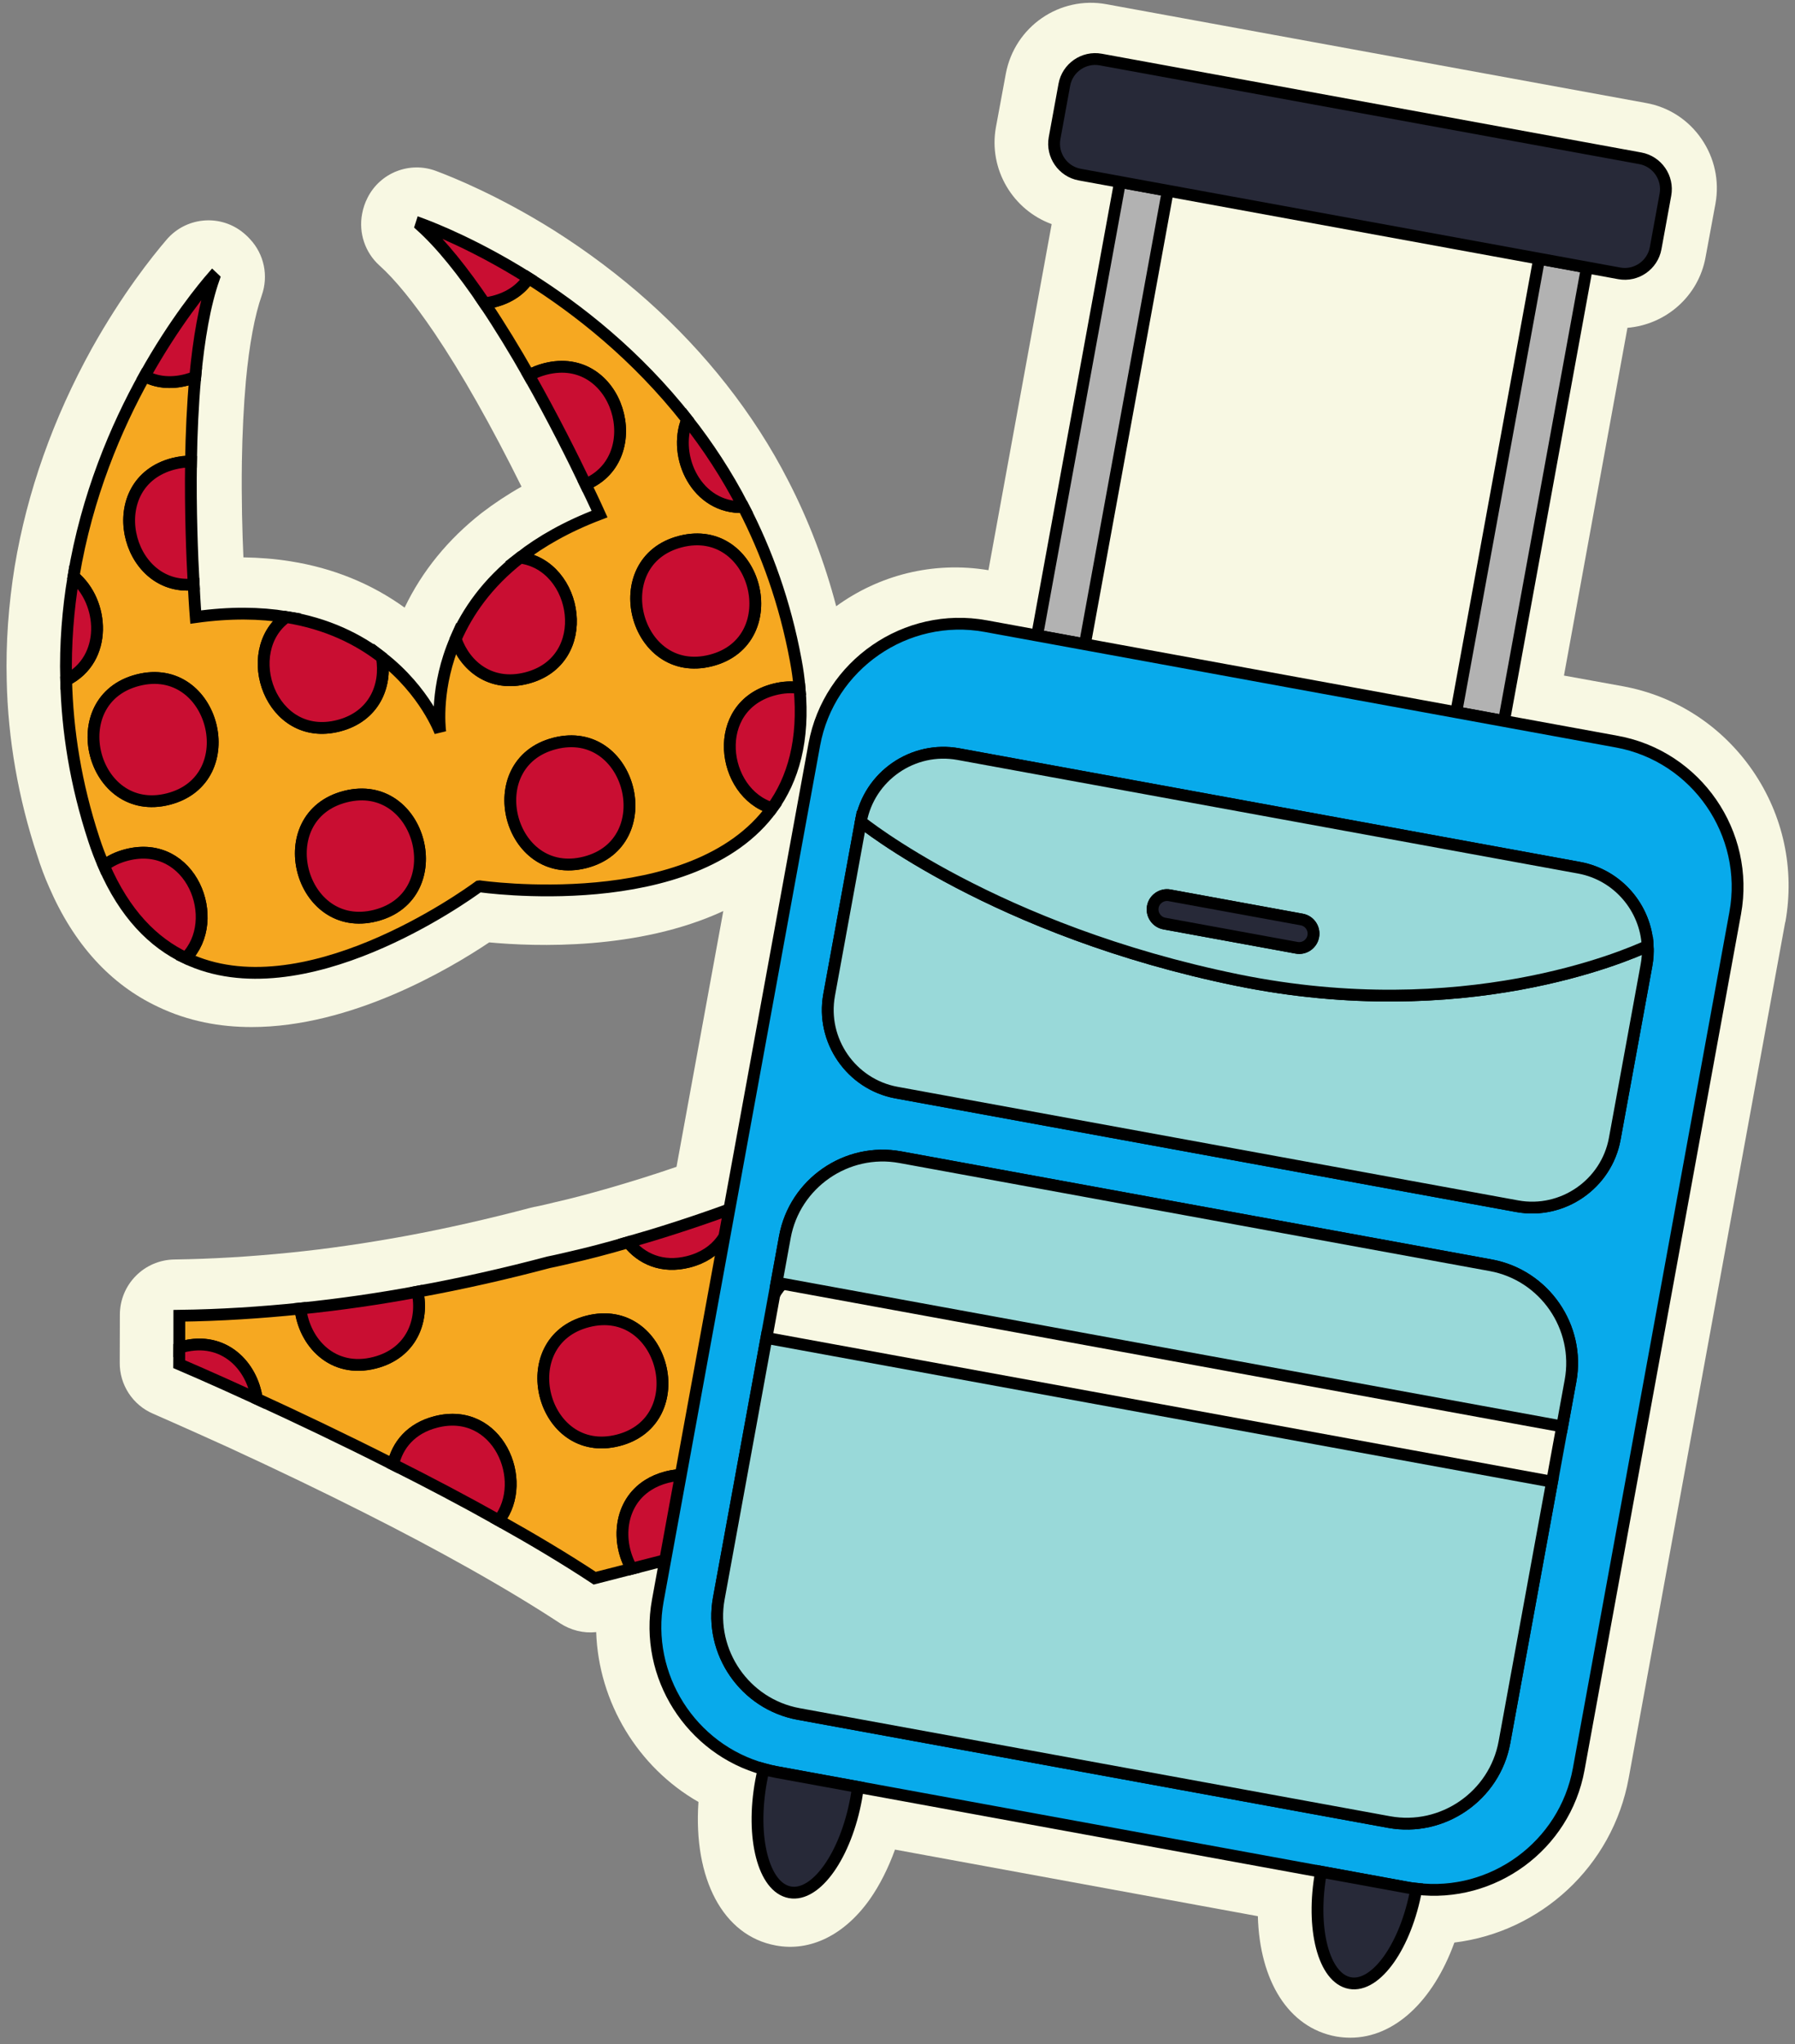<?xml version="1.0" encoding="UTF-8"?>
<svg width="152px" height="173px" viewBox="0 0 152 173" version="1.1" xmlns="http://www.w3.org/2000/svg" xmlns:xlink="http://www.w3.org/1999/xlink">
    <rect x="0" y="0" width="152" height="173" fill="#808080" stroke="none"/>
    <!-- Generator: Sketch 53.1 (72631) - https://sketchapp.com -->
    <title>Group 66sticker1</title>
    <desc>Created with Sketch.</desc>
    <g id="Page-1" stroke="none" stroke-width="1" fill="none" fill-rule="evenodd">
        <g id="Group-66" transform="translate(0.552, 0.235)">
            <path d="M147.861,64.977 C150.456,68.752 151.438,73.31 150.632,77.798 L150.62,77.798 L137.366,150.237 C135.999,157.74 129.875,163.268 122.605,164.156 C120.794,169.147 117.498,172.209 113.793,172.209 C113.383,172.209 112.986,172.174 112.577,172.103 C108.545,171.355 106.114,167.394 105.962,161.924 L75.236,156.29 C74.663,157.869 73.939,159.306 73.109,160.486 C70.97,163.514 68.06,164.951 65.138,164.402 C60.662,163.583 58.149,158.745 58.593,152.258 C53.463,149.325 50.132,143.82 49.933,137.883 C48.869,138 47.782,137.731 46.871,137.135 C44.662,135.686 42.032,134.096 39.051,132.425 C36.411,130.941 33.454,129.374 30.274,127.773 C26.803,126.02 23.087,124.232 18.88,122.292 C15.022,120.539 12.439,119.417 12.416,119.405 C10.686,118.669 9.564,116.951 9.588,115.069 L9.599,111.025 C9.599,108.466 11.657,106.386 14.216,106.351 C17.383,106.304 20.597,106.117 24.057,105.766 C27.177,105.451 30.298,104.995 33.605,104.398 C37.112,103.756 40.735,102.937 44.358,101.979 C44.451,101.956 44.545,101.933 44.65,101.909 C44.697,101.909 45.328,101.781 46.415,101.512 C47.724,101.22 49.313,100.799 50.984,100.32 C53.042,99.724 54.912,99.139 56.735,98.508 L60.697,76.863 C53.498,80.194 44.767,79.878 40.875,79.516 C37.416,81.83 29.165,86.681 20.75,86.681 C18.073,86.681 15.373,86.189 12.813,84.962 C8.794,83.069 5.684,79.656 3.592,74.806 C3.242,74.023 2.903,73.123 2.599,72.153 C0.998,67.326 0.121,62.324 0.016,57.345 C-0.066,54.201 0.168,50.94 0.694,47.691 C1.746,41.392 3.943,35.174 7.239,29.226 C9.799,24.656 12.299,21.512 13.561,20.039 C15.163,18.169 17.956,17.865 19.92,19.361 C20.153,19.537 20.423,19.782 20.621,20.004 C21.813,21.278 22.199,23.101 21.614,24.761 C21.018,26.455 20.562,28.887 20.27,31.995 C20.083,34.099 19.966,36.472 19.931,38.821 C19.884,41.941 19.966,44.852 20.06,46.932 C21.439,46.955 22.783,47.06 24.068,47.27 C27.669,47.843 30.906,49.164 33.711,51.186 C35.195,48.089 37.392,45.401 40.244,43.168 C41.284,42.373 42.406,41.625 43.61,40.948 C42.336,38.376 41.062,35.969 39.811,33.76 C38.596,31.61 37.392,29.658 36.235,27.94 C34.482,25.357 32.916,23.429 31.572,22.225 C30.356,21.126 29.807,19.466 30.111,17.865 C30.205,17.363 30.356,16.918 30.579,16.486 C31.654,14.371 34.143,13.401 36.364,14.23 C37.813,14.768 41.681,16.334 46.333,19.245 C52.095,22.891 57.004,27.273 60.954,32.299 C62.976,34.871 64.753,37.617 66.202,40.457 C67.931,43.811 69.287,47.364 70.257,51.069 C73.857,48.451 78.45,47.236 83.148,48.019 L88.502,18.73 C85.205,17.526 83.148,14.09 83.779,10.549 L84.621,6.002 C85.369,2.005 89.191,-0.612 93.153,0.124 L138.827,8.48 C140.744,8.819 142.426,9.906 143.537,11.531 C144.635,13.132 145.056,15.072 144.717,16.977 L143.876,21.523 C143.28,24.843 140.499,27.238 137.26,27.507 L131.884,56.936 L136.851,57.836 C141.34,58.654 145.244,61.19 147.861,64.977" id="Fill-548" fill="#F8F8E3"></path>
            <path d="M13.704,67.384 C20.183,65.724 17.596,55.666 11.127,57.323 C4.637,58.985 7.225,69.044 13.704,67.384 M31.26,77.242 C37.739,75.583 35.152,65.524 28.683,67.181 C22.193,68.843 24.791,78.9 31.26,77.242 M48.998,72.741 C55.467,71.085 52.899,61.021 46.421,62.68 C39.941,64.341 42.509,74.404 48.998,72.741 M59.652,55.657 C66.122,54 63.555,43.936 57.075,45.596 C50.606,47.253 53.163,57.319 59.652,55.657 M36.726,61.712 C36.674,61.296 36.297,57.855 38.037,53.85 C38.826,56.135 41.01,57.924 44.038,57.148 C49.783,55.676 48.414,47.568 43.485,46.954 C45.246,45.581 47.453,44.319 50.218,43.268 C50.218,43.268 49.792,42.315 49.039,40.76 C54.43,38.49 51.812,29.404 45.625,30.989 C45.112,31.12 44.644,31.304 44.245,31.546 C43.075,29.487 41.796,27.382 40.479,25.424 C40.741,25.4 40.998,25.356 41.269,25.286 C42.638,24.936 43.6,24.217 44.203,23.302 C48.407,25.945 53.359,29.833 57.638,35.278 C56.384,38.418 58.457,42.829 62.406,42.676 C64.36,46.453 65.922,50.749 66.829,55.631 C66.984,56.448 67.09,57.236 67.154,57.991 C66.494,57.882 65.784,57.914 65.01,58.112 C59.557,59.509 60.508,66.866 64.828,68.161 C58.169,77.404 40.072,74.771 40.072,74.771 L39.989,74.781 C38.87,75.604 25.033,85.538 15.177,80.837 C18.343,77.624 15.64,70.715 10.186,72.112 C9.412,72.311 8.774,72.624 8.247,73.038 C7.941,72.344 7.655,71.603 7.398,70.811 C5.847,66.094 5.151,61.577 5.048,57.325 C8.585,55.562 8.282,50.697 5.673,48.546 C6.807,41.715 9.279,35.925 11.695,31.586 C12.663,32.099 13.853,32.266 15.222,31.915 C15.493,31.846 15.739,31.761 15.98,31.656 C15.767,34.006 15.658,36.467 15.622,38.835 C15.155,38.815 14.657,38.879 14.144,39.01 C7.957,40.595 10.03,49.82 15.848,49.22 C15.936,50.945 16.02,51.985 16.02,51.985 C18.95,51.577 21.492,51.623 23.695,51.981 C19.669,54.888 22.367,62.656 28.111,61.184 C31.14,60.409 32.195,57.79 31.789,55.407 C35.468,58.26 36.726,61.712 36.726,61.712" id="Fill-550" fill="#F6A821"></path>
            <path d="M13.704,67.384 C20.183,65.724 17.596,55.666 11.127,57.323 C4.637,58.985 7.225,69.044 13.704,67.384 Z M31.26,77.242 C37.739,75.583 35.152,65.524 28.683,67.181 C22.193,68.843 24.791,78.9 31.26,77.242 Z M48.998,72.741 C55.467,71.085 52.899,61.021 46.421,62.68 C39.941,64.341 42.509,74.404 48.998,72.741 Z M59.652,55.657 C66.122,54 63.555,43.936 57.075,45.596 C50.606,47.253 53.163,57.319 59.652,55.657 Z M36.726,61.712 C36.674,61.296 36.297,57.855 38.037,53.85 C38.826,56.135 41.01,57.924 44.038,57.148 C49.783,55.676 48.414,47.568 43.485,46.954 C45.246,45.581 47.453,44.319 50.218,43.268 C50.218,43.268 49.792,42.315 49.039,40.76 C54.43,38.49 51.812,29.404 45.625,30.989 C45.112,31.12 44.644,31.304 44.245,31.546 C43.075,29.487 41.796,27.382 40.479,25.424 C40.741,25.4 40.998,25.356 41.269,25.286 C42.638,24.936 43.6,24.217 44.203,23.302 C48.407,25.945 53.359,29.833 57.638,35.278 C56.384,38.418 58.457,42.829 62.406,42.676 C64.36,46.453 65.922,50.749 66.829,55.631 C66.984,56.448 67.09,57.236 67.154,57.991 C66.494,57.882 65.784,57.914 65.01,58.112 C59.557,59.509 60.508,66.866 64.828,68.161 C58.169,77.404 40.072,74.771 40.072,74.771 L39.989,74.781 C38.87,75.604 25.033,85.538 15.177,80.837 C18.343,77.624 15.64,70.715 10.186,72.112 C9.412,72.311 8.774,72.624 8.247,73.038 C7.941,72.344 7.655,71.603 7.398,70.811 C5.847,66.094 5.151,61.577 5.048,57.325 C8.585,55.562 8.282,50.697 5.673,48.546 C6.807,41.715 9.279,35.925 11.695,31.586 C12.663,32.099 13.853,32.266 15.222,31.915 C15.493,31.846 15.739,31.761 15.98,31.656 C15.767,34.006 15.658,36.467 15.622,38.835 C15.155,38.815 14.657,38.879 14.144,39.01 C7.957,40.595 10.03,49.82 15.848,49.22 C15.936,50.945 16.02,51.985 16.02,51.985 C18.95,51.577 21.492,51.623 23.695,51.981 C19.669,54.888 22.367,62.656 28.111,61.184 C31.14,60.409 32.195,57.79 31.789,55.407 C35.468,58.26 36.726,61.712 36.726,61.712 Z" id="Stroke-552" stroke="#000000"></path>
            <path d="M51.792,121.654 C58.261,119.997 55.694,109.933 49.215,111.593 C42.735,113.253 45.303,123.316 51.792,121.654 M70.938,98.084 C71.619,100.322 73.602,102.162 76.418,101.73 C75.334,103.316 73.926,105.392 72.332,107.794 C71.274,106.971 69.839,106.599 68.139,107.035 C63.259,108.285 63.516,114.309 66.723,116.489 C64.726,119.66 62.715,122.984 60.866,126.234 C59.766,124.95 58.057,124.22 55.913,124.769 C55.31,124.924 54.779,125.155 54.328,125.443 C51.873,126.994 51.633,130.239 52.945,132.519 L49.807,133.323 C47.328,131.685 44.558,130.036 41.692,128.433 C44.285,125.078 41.604,118.753 36.361,120.096 C34.249,120.637 33.104,122.067 32.737,123.694 C28.45,121.522 24.376,119.596 21.193,118.138 C20.792,115.357 18.43,112.831 14.929,113.728 C14.828,113.754 14.728,113.78 14.632,113.826 L14.634,111.113 C18.117,111.068 21.545,110.843 24.888,110.502 C25.209,113.346 27.595,116.005 31.177,115.088 C34.306,114.286 35.325,111.527 34.805,109.077 C38.697,108.369 42.413,107.514 45.906,106.587 C45.906,106.587 46.621,106.446 47.903,106.139 C49.059,105.876 50.671,105.473 52.645,104.893 C53.741,106.284 55.509,107.118 57.753,106.543 C60.268,105.899 61.41,103.998 61.5,102.003 C64.418,100.923 67.603,99.625 70.938,98.084" id="Fill-554" fill="#F6A821"></path>
            <path d="M51.792,121.654 C58.261,119.997 55.694,109.933 49.215,111.593 C42.735,113.253 45.303,123.316 51.792,121.654 Z M70.938,98.084 C71.619,100.322 73.602,102.162 76.418,101.73 C75.334,103.316 73.926,105.392 72.332,107.794 C71.274,106.971 69.839,106.599 68.139,107.035 C63.259,108.285 63.516,114.309 66.723,116.489 C64.726,119.66 62.715,122.984 60.866,126.234 C59.766,124.95 58.057,124.22 55.913,124.769 C55.31,124.924 54.779,125.155 54.328,125.443 C51.873,126.994 51.633,130.239 52.945,132.519 L49.807,133.323 C47.328,131.685 44.558,130.036 41.692,128.433 C44.285,125.078 41.604,118.753 36.361,120.096 C34.249,120.637 33.104,122.067 32.737,123.694 C28.45,121.522 24.376,119.596 21.193,118.138 C20.792,115.357 18.43,112.831 14.929,113.728 C14.828,113.754 14.728,113.78 14.632,113.826 L14.634,111.113 C18.117,111.068 21.545,110.843 24.888,110.502 C25.209,113.346 27.595,116.005 31.177,115.088 C34.306,114.286 35.325,111.527 34.805,109.077 C38.697,108.369 42.413,107.514 45.906,106.587 C45.906,106.587 46.621,106.446 47.903,106.139 C49.059,105.876 50.671,105.473 52.645,104.893 C53.741,106.284 55.509,107.118 57.753,106.543 C60.268,105.899 61.41,103.998 61.5,102.003 C64.418,100.923 67.603,99.625 70.938,98.084 Z" id="Stroke-556" stroke="#000000"></path>
            <path d="M76.8,95.189 L78.641,98.523 C78.641,98.523 77.799,99.715 76.427,101.728 L76.417,101.731 C73.601,102.162 71.618,100.322 70.938,98.085 C72.857,97.207 74.819,96.243 76.8,95.189" id="Fill-558" fill="#C90E32"></path>
            <path d="M76.8,95.189 L78.641,98.523 C78.641,98.523 77.799,99.715 76.427,101.728 L76.417,101.731 C73.601,102.162 71.618,100.322 70.938,98.085 C72.857,97.207 74.819,96.243 76.8,95.189 Z" id="Stroke-560" stroke="#000000"></path>
            <path d="M67.154,57.992 C67.568,62.41 66.612,65.711 64.828,68.162 C60.508,66.867 59.556,59.51 65.009,58.113 C65.784,57.914 66.494,57.882 67.154,57.992" id="Fill-562" fill="#C90E32"></path>
            <path d="M67.154,57.992 C67.568,62.41 66.612,65.711 64.828,68.162 C60.508,66.867 59.556,59.51 65.009,58.113 C65.784,57.914 66.494,57.882 67.154,57.992 Z" id="Stroke-564" stroke="#000000"></path>
            <path d="M57.637,35.278 C59.37,37.482 60.996,39.939 62.406,42.676 C58.456,42.83 56.383,38.419 57.637,35.278" id="Fill-566" fill="#C90E32"></path>
            <path d="M57.637,35.278 C59.37,37.482 60.996,39.939 62.406,42.676 C58.456,42.83 56.383,38.419 57.637,35.278 Z" id="Stroke-568" stroke="#000000"></path>
            <path d="M57.075,45.596 C63.554,43.936 66.122,54 59.652,55.657 C53.163,57.319 50.606,47.253 57.075,45.596" id="Fill-570" fill="#C90E32"></path>
            <path d="M57.075,45.596 C63.554,43.936 66.122,54 59.652,55.657 C53.163,57.319 50.606,47.253 57.075,45.596 Z" id="Stroke-572" stroke="#000000"></path>
            <path d="M45.625,30.989 C51.812,29.404 54.43,38.49 49.039,40.761 C47.981,38.555 46.279,35.132 44.245,31.546 C44.645,31.304 45.112,31.12 45.625,30.989" id="Fill-574" fill="#C90E32"></path>
            <path d="M45.625,30.989 C51.812,29.404 54.43,38.49 49.039,40.761 C47.981,38.555 46.279,35.132 44.245,31.546 C44.645,31.304 45.112,31.12 45.625,30.989 Z" id="Stroke-576" stroke="#000000"></path>
            <path d="M44.203,23.302 C43.6,24.217 42.638,24.936 41.269,25.286 C40.998,25.356 40.741,25.4 40.479,25.424 C38.703,22.802 36.858,20.455 35.063,18.846 C35.073,18.801 35.083,18.755 35.102,18.707 C36.145,19.094 39.756,20.506 44.203,23.302" id="Fill-578" fill="#C90E32"></path>
            <path d="M44.203,23.302 C43.6,24.217 42.638,24.936 41.269,25.286 C40.998,25.356 40.741,25.4 40.479,25.424 C38.703,22.802 36.858,20.455 35.063,18.846 C35.073,18.801 35.083,18.755 35.102,18.707 C36.145,19.094 39.756,20.506 44.203,23.302 Z" id="Stroke-580" stroke="#000000"></path>
            <path d="M61.5,102.003 C61.41,103.999 60.268,105.899 57.753,106.544 C55.509,107.118 53.741,106.285 52.645,104.893 C55.102,104.189 58.119,103.244 61.5,102.003" id="Fill-582" fill="#C90E32"></path>
            <path d="M61.5,102.003 C61.41,103.999 60.268,105.899 57.753,106.544 C55.509,107.118 53.741,106.285 52.645,104.893 C55.102,104.189 58.119,103.244 61.5,102.003 Z" id="Stroke-584" stroke="#000000"></path>
            <path d="M43.485,46.954 C48.414,47.568 49.783,55.676 44.038,57.148 C41.009,57.924 38.826,56.135 38.037,53.85 L38.034,53.84 C39.028,51.57 40.687,49.129 43.485,46.954" id="Fill-586" fill="#C90E32"></path>
            <path d="M43.485,46.954 C48.414,47.568 49.783,55.676 44.038,57.148 C41.009,57.924 38.826,56.135 38.037,53.85 L38.034,53.84 C39.028,51.57 40.687,49.129 43.485,46.954 Z" id="Stroke-588" stroke="#000000"></path>
            <path d="M46.421,62.681 C52.9,61.021 55.467,71.085 48.998,72.742 C42.509,74.405 39.942,64.341 46.421,62.681" id="Fill-590" fill="#C90E32"></path>
            <path d="M46.421,62.681 C52.9,61.021 55.467,71.085 48.998,72.742 C42.509,74.405 39.942,64.341 46.421,62.681 Z" id="Stroke-592" stroke="#000000"></path>
            <path d="M55.913,124.769 C58.057,124.22 59.766,124.951 60.866,126.234 C59.884,127.922 58.969,129.582 58.117,131.195 L52.945,132.519 C51.633,130.24 51.873,126.994 54.328,125.443 C54.779,125.156 55.309,124.924 55.913,124.769" id="Fill-594" fill="#C90E32"></path>
            <path d="M55.913,124.769 C58.057,124.22 59.766,124.951 60.866,126.234 C59.884,127.922 58.969,129.582 58.117,131.195 L52.945,132.519 C51.633,130.24 51.873,126.994 54.328,125.443 C54.779,125.156 55.309,124.924 55.913,124.769 Z" id="Stroke-596" stroke="#000000"></path>
            <path d="M49.215,111.593 C55.694,109.933 58.261,119.997 51.792,121.654 C45.303,123.316 42.736,113.253 49.215,111.593" id="Fill-598" fill="#C90E32"></path>
            <path d="M49.215,111.593 C55.694,109.933 58.261,119.997 51.792,121.654 C45.303,123.316 42.736,113.253 49.215,111.593 Z" id="Stroke-600" stroke="#000000"></path>
            <path d="M31.786,55.397 L31.789,55.407 C32.195,57.79 31.14,60.409 28.111,61.184 C22.367,62.656 19.669,54.888 23.695,51.98 C27.195,52.542 29.822,53.884 31.786,55.397" id="Fill-602" fill="#C90E32"></path>
            <path d="M31.786,55.397 L31.789,55.407 C32.195,57.79 31.14,60.409 28.111,61.184 C22.367,62.656 19.669,54.888 23.695,51.98 C27.195,52.542 29.822,53.884 31.786,55.397 Z" id="Stroke-604" stroke="#000000"></path>
            <path d="M28.682,67.182 C35.152,65.525 37.739,75.583 31.259,77.243 C24.79,78.9 22.193,68.844 28.682,67.182" id="Fill-606" fill="#C90E32"></path>
            <path d="M28.682,67.182 C35.152,65.525 37.739,75.583 31.259,77.243 C24.79,78.9 22.193,68.844 28.682,67.182 Z" id="Stroke-608" stroke="#000000"></path>
            <path d="M17.466,23.182 C17.506,23.215 17.537,23.249 17.568,23.285 C16.767,25.559 16.278,28.504 15.981,31.657 C15.739,31.762 15.493,31.846 15.222,31.915 C13.854,32.266 12.663,32.099 11.695,31.586 C14.251,26.996 16.737,24.022 17.466,23.182" id="Fill-610" fill="#C90E32"></path>
            <path d="M17.466,23.182 C17.506,23.215 17.537,23.249 17.568,23.285 C16.767,25.559 16.278,28.504 15.981,31.657 C15.739,31.762 15.493,31.846 15.222,31.915 C13.854,32.266 12.663,32.099 11.695,31.586 C14.251,26.996 16.737,24.022 17.466,23.182 Z" id="Stroke-612" stroke="#000000"></path>
            <path d="M36.361,120.096 C41.603,118.753 44.285,125.078 41.692,128.433 C38.738,126.778 35.691,125.178 32.737,123.694 C33.103,122.067 34.249,120.637 36.361,120.096" id="Fill-614" fill="#C90E32"></path>
            <path d="M36.361,120.096 C41.603,118.753 44.285,125.078 41.692,128.433 C38.738,126.778 35.691,125.178 32.737,123.694 C33.103,122.067 34.249,120.637 36.361,120.096 Z" id="Stroke-616" stroke="#000000"></path>
            <path d="M34.804,109.077 C35.325,111.527 34.305,114.286 31.176,115.088 C27.594,116.005 25.208,113.347 24.887,110.502 C28.293,110.155 31.611,109.67 34.804,109.077" id="Fill-618" fill="#C90E32"></path>
            <path d="M34.804,109.077 C35.325,111.527 34.305,114.286 31.176,115.088 C27.594,116.005 25.208,113.347 24.887,110.502 C28.293,110.155 31.611,109.67 34.804,109.077 Z" id="Stroke-620" stroke="#000000"></path>
            <path d="M14.144,39.01 C14.657,38.879 15.155,38.815 15.622,38.835 C15.562,42.957 15.715,46.777 15.847,49.22 C10.03,49.82 7.957,40.595 14.144,39.01" id="Fill-622" fill="#C90E32"></path>
            <path d="M14.144,39.01 C14.657,38.879 15.155,38.815 15.622,38.835 C15.562,42.957 15.715,46.777 15.847,49.22 C10.03,49.82 7.957,40.595 14.144,39.01 Z" id="Stroke-624" stroke="#000000"></path>
            <path d="M11.127,57.323 C17.596,55.666 20.183,65.724 13.704,67.384 C7.225,69.044 4.637,58.985 11.127,57.323" id="Fill-626" fill="#C90E32"></path>
            <path d="M11.127,57.323 C17.596,55.666 20.183,65.724 13.704,67.384 C7.225,69.044 4.637,58.985 11.127,57.323 Z" id="Stroke-628" stroke="#000000"></path>
            <path d="M10.186,72.112 C15.639,70.715 18.342,77.624 15.176,80.837 C12.433,79.545 10.008,77.111 8.247,73.038 C8.774,72.624 9.412,72.311 10.186,72.112" id="Fill-630" fill="#C90E32"></path>
            <path d="M10.186,72.112 C15.639,70.715 18.342,77.624 15.176,80.837 C12.433,79.545 10.008,77.111 8.247,73.038 C8.774,72.624 9.412,72.311 10.186,72.112 Z" id="Stroke-632" stroke="#000000"></path>
            <path d="M5.673,48.546 C8.282,50.697 8.585,55.562 5.048,57.326 C4.968,54.248 5.213,51.312 5.673,48.546" id="Fill-634" fill="#C90E32"></path>
            <path d="M5.673,48.546 C8.282,50.697 8.585,55.562 5.048,57.326 C4.968,54.248 5.213,51.312 5.673,48.546 Z" id="Stroke-636" stroke="#000000"></path>
            <path d="M14.928,113.728 C18.429,112.831 20.791,115.357 21.193,118.138 C17.233,116.322 14.621,115.211 14.621,115.211 L14.631,113.826 C14.727,113.78 14.827,113.754 14.928,113.728" id="Fill-638" fill="#C90E32"></path>
            <path d="M14.928,113.728 C18.429,112.831 20.791,115.357 21.193,118.138 C17.233,116.322 14.621,115.211 14.621,115.211 L14.631,113.826 C14.727,113.78 14.827,113.754 14.928,113.728 Z" id="Stroke-640" stroke="#000000"></path>
            <polygon id="Fill-642" fill="#B2B2B2" points="98.336 15.905 91.315 54.287 87.27 53.548 94.291 15.165"></polygon>
            <polygon id="Stroke-644" stroke="#000000" points="98.336 15.905 91.315 54.287 87.27 53.548 94.291 15.165"></polygon>
            <polygon id="Fill-646" fill="#B2B2B2" points="133.827 22.397 126.806 60.78 122.761 60.04 129.782 21.657"></polygon>
            <polygon id="Stroke-648" stroke="#000000" points="133.827 22.397 126.806 60.78 122.761 60.04 129.782 21.657"></polygon>
            <path d="M130.878,125.158 L131.733,120.479 L132.44,116.617 C133.272,112.071 130.233,107.672 125.687,106.84 L75.689,97.694 C71.142,96.863 66.743,99.901 65.911,104.448 L65.205,108.309 L64.349,112.988 L60.316,135.035 C59.484,139.581 62.523,143.98 67.069,144.812 L117.067,153.958 C121.614,154.789 126.013,151.751 126.845,147.205 L130.878,125.158 Z M146.384,77.041 L133.132,149.485 C131.943,155.982 125.846,160.399 119.381,159.607 C119.132,159.583 118.875,159.546 118.63,159.502 L111.315,158.163 L72.095,150.989 L65.178,149.724 C64.82,149.658 64.467,149.573 64.114,149.476 C57.972,147.793 53.983,141.605 55.151,135.22 L68.403,62.776 C69.637,56.033 76.175,51.517 82.917,52.751 L87.27,53.547 L91.315,54.287 L122.761,60.039 L126.807,60.78 L136.369,62.529 C143.111,63.762 147.617,70.298 146.384,77.041 L146.384,77.041 Z M138.972,79.813 C138.809,76.605 136.45,73.799 133.161,73.197 L80.608,63.583 C76.767,62.881 73.047,65.442 72.342,69.293 L69.658,83.964 C68.956,87.805 71.526,91.527 75.368,92.23 L127.921,101.843 C131.762,102.546 135.484,99.975 136.187,96.134 L138.87,81.463 C138.974,80.901 139.009,80.359 138.972,79.813 L138.972,79.813 Z" id="Fill-650" fill="#08AAEB"></path>
            <path d="M130.878,125.158 L131.733,120.479 L132.44,116.617 C133.272,112.071 130.233,107.672 125.687,106.84 L75.689,97.694 C71.142,96.863 66.743,99.901 65.911,104.448 L65.205,108.309 L64.349,112.988 L60.316,135.035 C59.484,139.581 62.523,143.98 67.069,144.812 L117.067,153.958 C121.614,154.789 126.013,151.751 126.845,147.205 L130.878,125.158 Z M146.384,77.041 L133.132,149.485 C131.943,155.982 125.846,160.399 119.381,159.607 C119.132,159.583 118.875,159.546 118.63,159.502 L111.315,158.163 L72.095,150.989 L65.178,149.724 C64.82,149.658 64.467,149.573 64.114,149.476 C57.972,147.793 53.983,141.605 55.151,135.22 L68.403,62.776 C69.637,56.033 76.175,51.517 82.917,52.751 L87.27,53.547 L91.315,54.287 L122.761,60.039 L126.807,60.78 L136.369,62.529 C143.111,63.762 147.617,70.298 146.384,77.041 Z M138.972,79.813 C138.809,76.605 136.45,73.799 133.161,73.197 L80.608,63.583 C76.767,62.881 73.047,65.442 72.342,69.293 L69.658,83.964 C68.956,87.805 71.526,91.527 75.368,92.23 L127.921,101.843 C131.762,102.546 135.484,99.975 136.187,96.134 L138.87,81.463 C138.974,80.901 139.009,80.359 138.972,79.813 Z" id="Stroke-652" stroke="#000000"></path>
            <path d="M130.878,125.158 L126.845,147.205 C126.013,151.751 121.614,154.789 117.067,153.958 L67.069,144.812 C62.523,143.98 59.484,139.581 60.316,135.035 L64.349,112.988 L69.988,114.02 L74.811,114.902 L91.616,117.976 L97.613,119.073 L113.52,121.983 L117.79,122.764 L130.878,125.158 Z" id="Fill-654" fill="#99D9D9"></path>
            <path d="M130.878,125.158 L126.845,147.205 C126.013,151.751 121.614,154.789 117.067,153.958 L67.069,144.812 C62.523,143.98 59.484,139.581 60.316,135.035 L64.349,112.988 L69.988,114.02 L74.811,114.902 L91.616,117.976 L97.613,119.073 L113.52,121.983 L117.79,122.764 L130.878,125.158 Z" id="Stroke-656" stroke="#000000"></path>
            <path d="M132.439,116.617 L131.733,120.479 L127.595,119.722 L124.847,119.22 L109.972,116.498 L105.702,115.717 L88.344,112.542 L83.247,111.61 L65.205,108.309 L65.911,104.448 C66.743,99.901 71.141,96.863 75.688,97.694 L125.686,106.84 C130.233,107.672 133.271,112.071 132.439,116.617" id="Fill-658" fill="#99D9D9"></path>
            <path d="M132.439,116.617 L131.733,120.479 L127.595,119.722 L124.847,119.22 L109.972,116.498 L105.702,115.717 L88.344,112.542 L83.247,111.61 L65.205,108.309 L65.911,104.448 C66.743,99.901 71.141,96.863 75.688,97.694 L125.686,106.84 C130.233,107.672 133.271,112.071 132.439,116.617 Z" id="Stroke-660" stroke="#000000"></path>
            <path d="M138.87,81.463 L136.186,96.133 C135.484,99.975 131.762,102.546 127.921,101.843 L75.368,92.23 C71.526,91.527 68.956,87.805 69.658,83.963 L72.342,69.293 C72.342,69.293 83.674,78.514 104.265,82.713 C123.361,86.597 137.092,80.683 138.972,79.813 C139.009,80.359 138.974,80.901 138.87,81.463" id="Fill-662" fill="#99D9D9"></path>
            <path d="M138.87,81.463 L136.186,96.133 C135.484,99.975 131.762,102.546 127.921,101.843 L75.368,92.23 C71.526,91.527 68.956,87.805 69.658,83.963 L72.342,69.293 C72.342,69.293 83.674,78.514 104.265,82.713 C123.361,86.597 137.092,80.683 138.972,79.813 C139.009,80.359 138.974,80.901 138.87,81.463 Z" id="Stroke-664" stroke="#000000"></path>
            <path d="M110.656,78.994 C110.776,78.34 110.344,77.702 109.69,77.582 L98.483,75.532 C97.829,75.412 97.188,75.854 97.069,76.508 C96.949,77.162 97.391,77.803 98.046,77.922 L109.253,79.973 C109.907,80.092 110.537,79.648 110.656,78.994 L110.656,78.994 Z M133.161,73.196 C136.45,73.798 138.808,76.605 138.971,79.813 C137.092,80.683 123.361,86.597 104.264,82.713 C83.674,78.514 72.342,69.293 72.342,69.293 C73.047,65.441 76.766,62.88 80.608,63.583 L133.161,73.196 Z" id="Fill-666" fill="#99D9D9"></path>
            <path d="M110.656,78.994 C110.776,78.34 110.344,77.702 109.69,77.582 L98.483,75.532 C97.829,75.412 97.188,75.854 97.069,76.508 C96.949,77.162 97.391,77.803 98.046,77.922 L109.253,79.973 C109.907,80.092 110.537,79.648 110.656,78.994 Z M133.161,73.196 C136.45,73.798 138.808,76.605 138.971,79.813 C137.092,80.683 123.361,86.597 104.264,82.713 C83.674,78.514 72.342,69.293 72.342,69.293 C73.047,65.441 76.766,62.88 80.608,63.583 L133.161,73.196 Z" id="Stroke-668" stroke="#000000"></path>
            <path d="M119.381,159.607 L119.376,159.638 C118.499,164.429 115.979,167.991 113.762,167.586 C111.534,167.178 110.439,162.955 111.315,158.163 L118.63,159.502 C118.875,159.546 119.132,159.583 119.381,159.607" id="Fill-670" fill="#272938"></path>
            <path d="M119.381,159.607 L119.376,159.638 C118.499,164.429 115.979,167.991 113.762,167.586 C111.534,167.178 110.439,162.955 111.315,158.163 L118.63,159.502 C118.875,159.546 119.132,159.583 119.381,159.607 Z" id="Stroke-672" stroke="#000000"></path>
            <path d="M140.475,16.243 L139.647,20.769 C139.385,22.2 138.005,23.161 136.565,22.898 L133.827,22.397 L129.782,21.657 L98.335,15.905 L94.29,15.164 L90.877,14.54 C89.448,14.279 88.488,12.889 88.749,11.458 L89.577,6.932 C89.838,5.502 91.229,4.542 92.659,4.804 L138.346,13.161 C139.787,13.425 140.736,14.813 140.475,16.243" id="Fill-674" fill="#272938"></path>
            <path d="M140.475,16.243 L139.647,20.769 C139.385,22.2 138.005,23.161 136.565,22.898 L133.827,22.397 L129.782,21.657 L98.335,15.905 L94.29,15.164 L90.877,14.54 C89.448,14.279 88.488,12.889 88.749,11.458 L89.577,6.932 C89.838,5.502 91.229,4.542 92.659,4.804 L138.346,13.161 C139.787,13.425 140.736,14.813 140.475,16.243 Z" id="Stroke-676" stroke="#000000"></path>
            <path d="M109.69,77.582 C110.343,77.702 110.776,78.34 110.656,78.994 C110.537,79.648 109.907,80.092 109.253,79.973 L98.045,77.922 C97.391,77.803 96.949,77.162 97.069,76.508 C97.188,75.854 97.829,75.412 98.483,75.532 L109.69,77.582 Z" id="Fill-678" fill="#272938"></path>
            <path d="M109.69,77.582 C110.343,77.702 110.776,78.34 110.656,78.994 C110.537,79.648 109.907,80.092 109.253,79.973 L98.045,77.922 C97.391,77.803 96.949,77.162 97.069,76.508 C97.188,75.854 97.829,75.412 98.483,75.532 L109.69,77.582 Z" id="Stroke-680" stroke="#000000"></path>
            <path d="M72.094,150.989 C72.056,151.309 72.007,151.638 71.947,151.965 C71.071,156.757 68.562,160.31 66.335,159.903 C64.108,159.495 63.02,155.284 63.897,150.492 C63.96,150.145 64.031,149.81 64.114,149.476 C64.466,149.572 64.82,149.658 65.177,149.724 L72.094,150.989 Z" id="Fill-682" fill="#272938"></path>
            <path d="M72.094,150.989 C72.056,151.309 72.007,151.638 71.947,151.965 C71.071,156.757 68.562,160.31 66.335,159.903 C64.108,159.495 63.02,155.284 63.897,150.492 C63.96,150.145 64.031,149.81 64.114,149.476 C64.466,149.572 64.82,149.658 65.177,149.724 L72.094,150.989 Z" id="Stroke-684" stroke="#000000"></path>
        </g>
    </g>
</svg>
